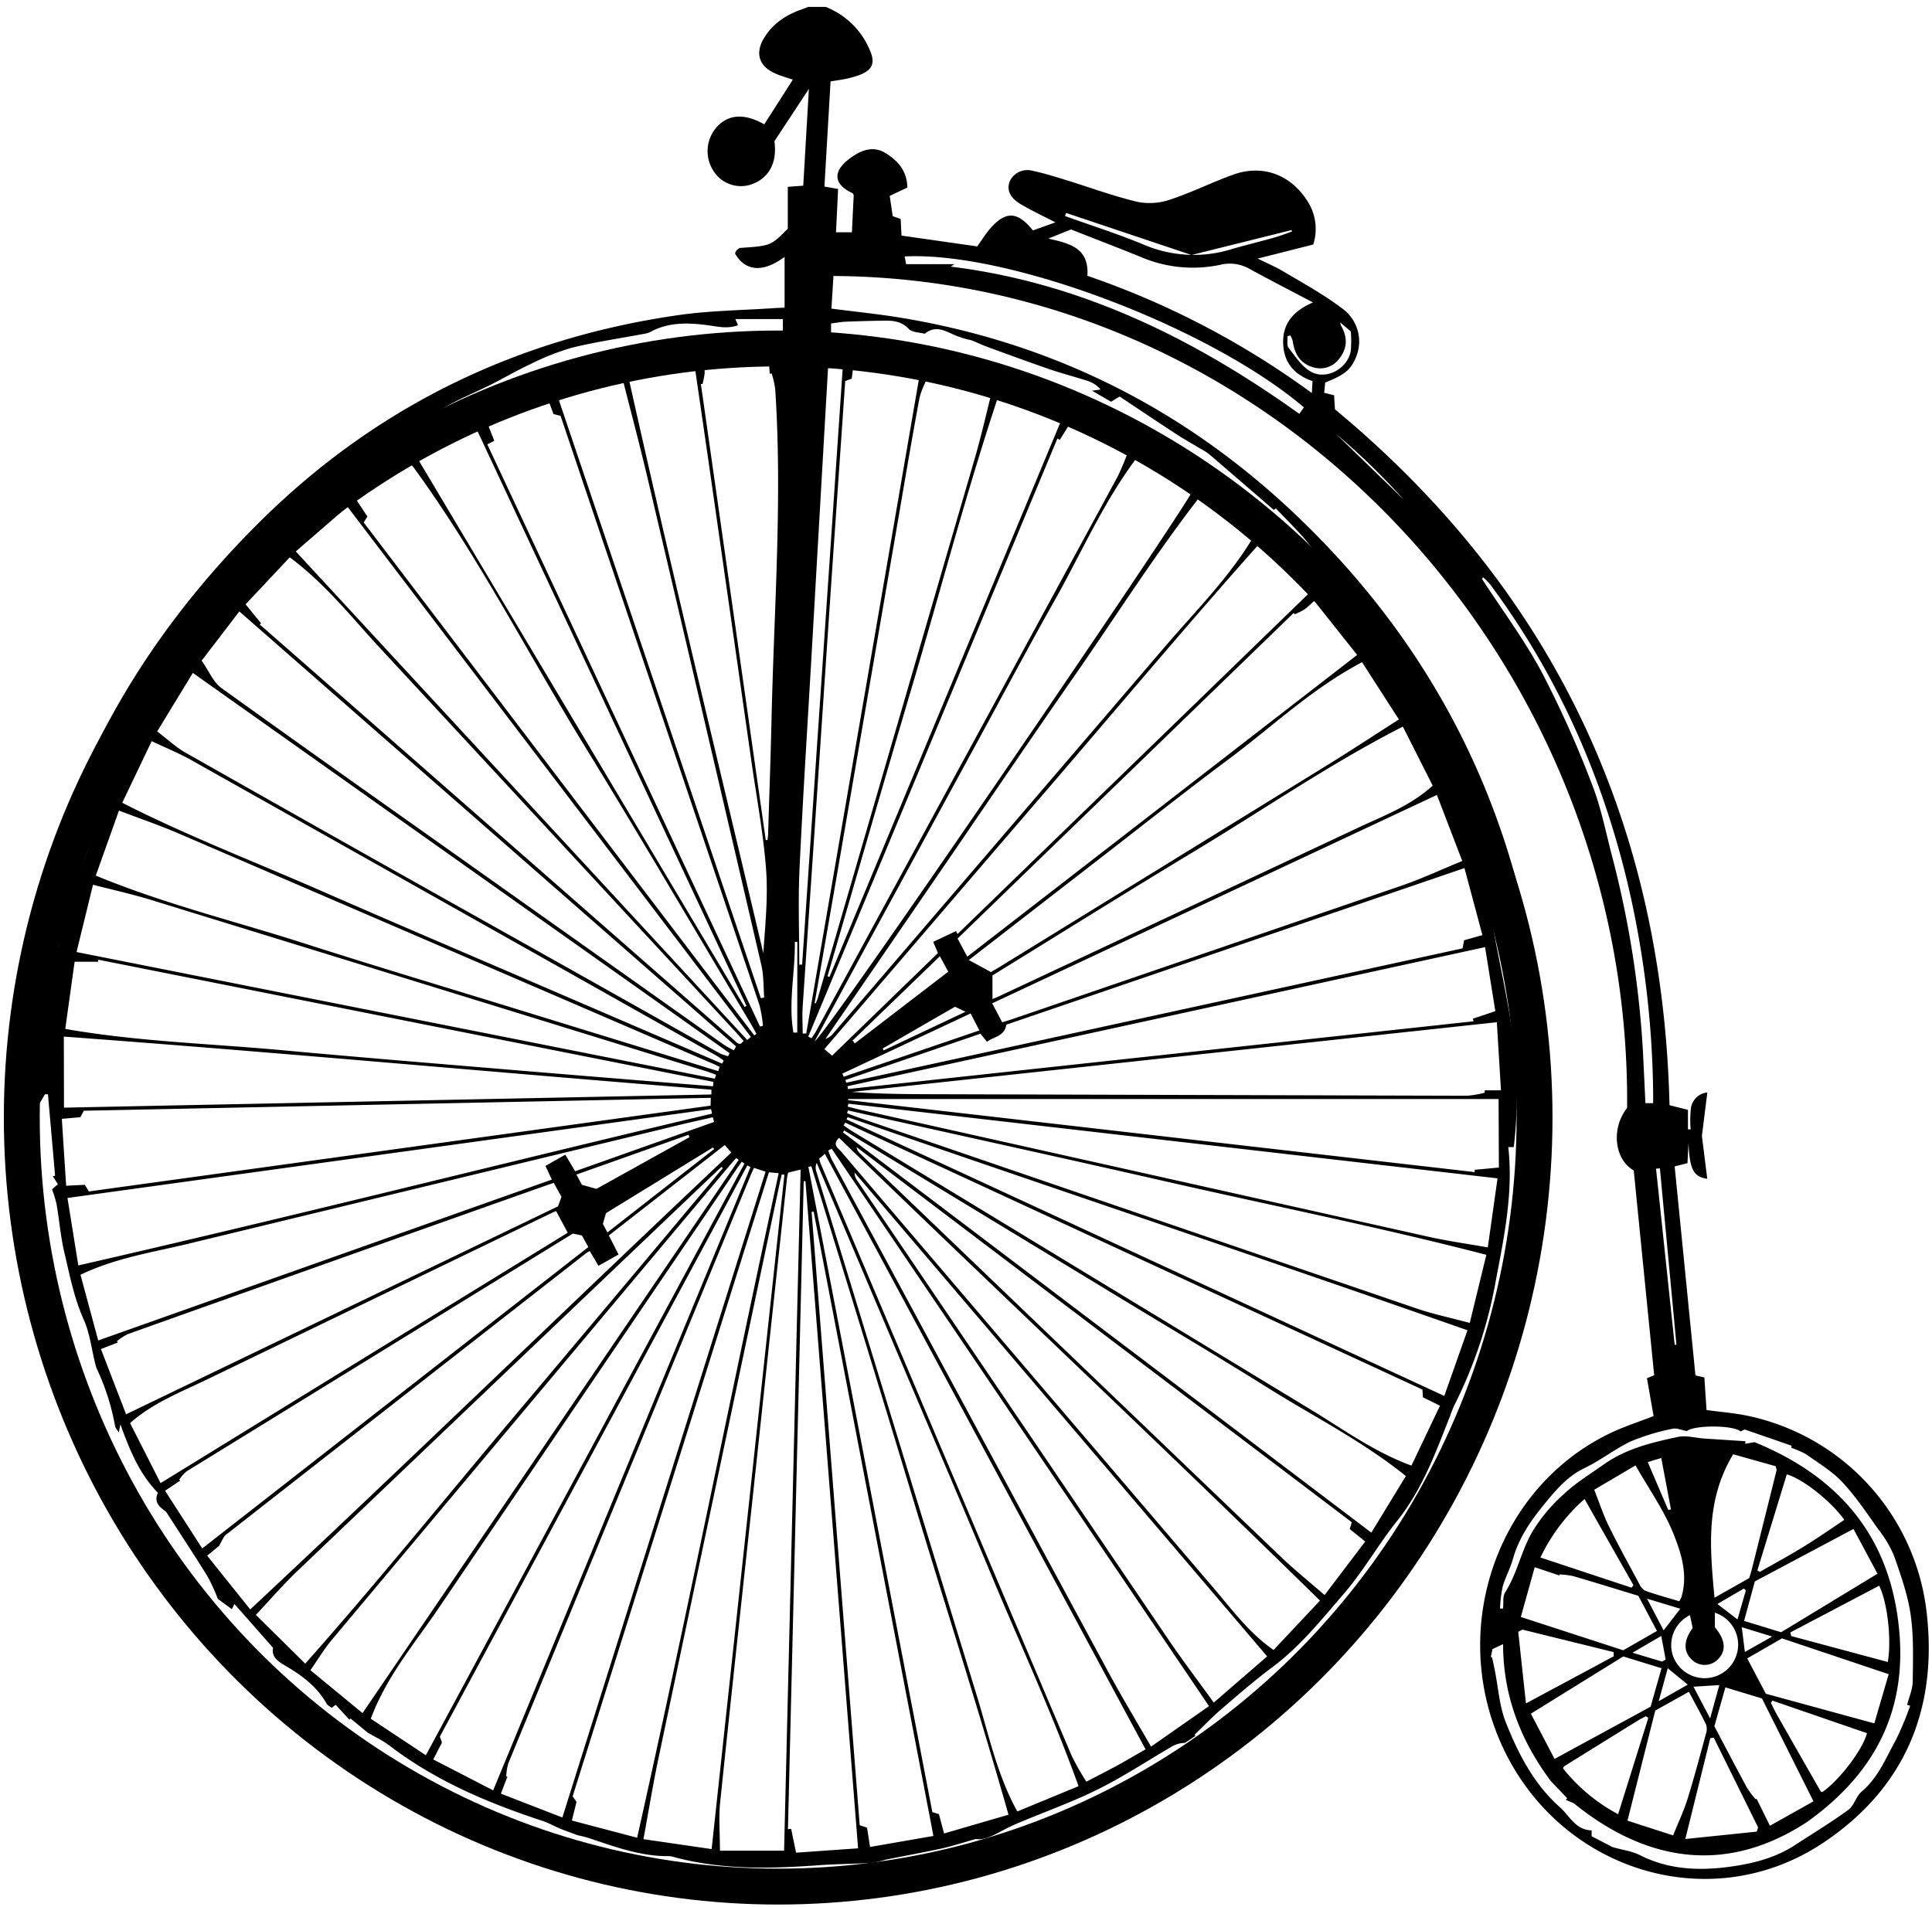 <svg id="Layer_1" data-name="Layer 1" xmlns="http://www.w3.org/2000/svg" viewBox="0 0 500 493.59"><defs><style>.cls-1{fill:none;stroke:#000;stroke-miterlimit:10;stroke-width:9.29px;}</style></defs><title>21</title><path d="M191.18,491.81c-5.44-.63-10.91-1.13-16.32-1.93a190.29,190.29,0,0,1-105.11-51C32.19,403.48,10.47,359.74,5.47,308.45-1.08,241.34,19,183,67.08,135.22c30.1-29.93,66.68-47.72,108.79-53.7,8.06-1.14,16.27-1.21,24.41-1.76.81-.06,1.62-.08,2.77-.13V66.49c-5.47,4.09-10.11,3.84-12.81-.85a2.66,2.66,0,0,1,.35-.82,4.43,4.43,0,0,1,.84-.64c8.05-.54,8.08-.55,12.45-5V48.36l4-.3L209.34,23l-8.92,13.55c.87,6.54-2.25,9.9-6,11.19A8.4,8.4,0,0,1,184.49,44a9.38,9.38,0,0,1,1.19-11.32c3-3.1,7-3.37,12.11-.5l7.39-11.56c-1.83-.64-3.27-1-4.62-1.64-4.07-1.79-5.18-5.15-2.91-9s5.78-6.14,9.91-7.58c.54-.19,1.08-.41,1.62-.61h4.5A20.44,20.44,0,0,1,225.12,13c1.46,3.34.67,5.13-2.75,6.44a24.48,24.48,0,0,1-3.61,1c-1.13.24-2.29.38-3.81.63l-1.59,27.22,3.54.62-.54,11.21h4.11l.47-9.66c-.15-.21-.21-.41-.34-.47-4.86-2.26-5.18-5.58-.78-8.9,2.88-2.17,6.09-3.53,9.47-1.4,3.06,1.93,5.48,4.54,5.52,8.86l-4.55,2.16.77,5.24,2.06.72.22,4.31,19.59,2.8c1.18-1.63,2.17-3.28,3.42-4.7,4-4.51,7-4.39,11,.56l5.83-2.09c-2.13-1.08-3.77-1.89-5.39-2.73-1.33-.7-2.67-1.38-3.93-2.18-2.48-1.56-3.32-3.51-2.54-5.64a5,5,0,0,1,5.81-2.82c2.84.59,5.64,1.46,8.42,2.31,6.28,1.93,12.47,4.23,18.85,5.76a16.35,16.35,0,0,0,8.5-.6c5.52-1.82,10.77-4.46,16.24-6.43,7.62-2.74,14.83-.07,19.21,6.76a13.24,13.24,0,0,1,1.55,11.31L325.5,66.93c2.53,1.26,4.71,2.17,6.72,3.38,5.05,3,10.29,5.87,15,9.43a10.52,10.52,0,0,1,3.5,13.19c-1.28,2.87-2.94,4.19-7.76,6.08l-.26,2.66,2.56.63.23,3.65c56.41,46.81,84.8,107,86.58,180.11l4.77,1.21v5.05l.7,0a28.54,28.54,0,0,1,.08-5.56,4.78,4.78,0,0,1,4.24-4l-1.41,11.26,1.39,11.1c-3.65-.53-4.54-2.54-4.86-9.22l-.26,5.16-3.32.85L438.78,356l2.31.54.56,8.43c3.76.52,7.49.79,11.11,1.59a58.79,58.79,0,0,1,45.82,50.5c3,25.15-5.53,45.83-26.85,60-29.58,19.62-69.15,6.84-83.53-26.41-13.08-30.22-.32-65.91,28.58-79.72,3.51-1.68,7.24-2.87,11.17-4.4l-1.72-9.81,1.87-.76-5.29-53c-5.07-2.93-5.86-10.95-1.72-16.18,1.07-116-91.27-214.7-205.39-215.34l-.53,8.44c6.29.82,12.24,1.41,18.14,2.39,39.19,6.51,73.21,23.6,101.94,50.9,35.61,33.83,56.66,75.38,63,124,7.12,54.45-4.52,104.79-36,149.92C334.32,447,296.63,473.54,249.35,486a176.32,176.32,0,0,1-34.25,5.42,12.83,12.83,0,0,0-1.91.41ZM252.52,476c-3.54,1-6.31,1.91-9.14,2.53-4.69,1-9.42,1.86-14.13,2.81a27.54,27.54,0,0,1-3.63.84c-4.63.27-9.28.29-13.9.62-12.48.9-24.9,1.2-37.14-2.08a5.55,5.55,0,0,0-1.47-.29c-7.23.1-13.88-2.38-20.58-4.63-1.23-.41-2.51-.65-3.06-.79-2-.75-3.33-1.2-4.62-1.74-1.45-.6-2.83-1.42-4.31-1.91-13.3-4.36-26.12-9.69-37.57-17.92-1.15-.83-2.25-1.73-3.44-2.49-1.36-.86-2.8-1.59-4.32-2.44l-4.51-3.72-.27.34-3.56-3.88-1,.8c-.47-.36-1.09-.62-1.35-1.09-2.55-4.49-6.46-7.37-10.84-9.91-1.5-.87-3.53-2.14-3-4.52l-10-11.36L60,416.52l-3.63-2.68a45.07,45.07,0,0,0-2.66-5.8c-3.47-5.64-7.14-11.16-10.72-16.73-1.62-1.21-3.25-2.36-2.13-4.92-4.88-5-7.36-11.24-9.69-17.7l-.43,2.06c-.48-.78-.87-1.14-.95-1.57a59.69,59.69,0,0,0-4.78-15,5.09,5.09,0,0,1-.31-1c-1-3.87-1.42-8-3-11.55-2.5-5.55-3.62-11.42-5-17.23-1-4.18-1.34-8.51-2.07-12.75a29.91,29.91,0,0,0-1.16-3.79l1.5-1.36-1.33-2.08.62-.08-1.85-21.1-.78,0-2.48,4.22-.72-1.43-.66.08c-.17,3.22-.47,6.44-.42,9.65,0,1.09.94,2.16,1.36,3.27a11.58,11.58,0,0,1,.81,2.82c.45,4.34.75,8.71,1.22,13,.53,4.83.8,9.73,1.88,14.44,1.42,6.16,4.1,12.06,5.15,18.26.88,5.16,3.2,9.58,5,14.32,8,21.5,21.12,40,34.25,58.43a49.68,49.68,0,0,0,5.86,6.47,26.19,26.19,0,0,0,3.76,2.66c1.69,1.92,3.11,3.77,4.78,5.38s3.64,2.53,5.06,4.15c6.14,7,12.77,13.34,21.87,16.43a11.38,11.38,0,0,1,2.48,1.51c.15.1.16.4.26.68l-1.62-.19-.37.76c7.3,5.4,16.54,7.58,23.58,13.27a15.92,15.92,0,0,1,5,.78c2.63.91,5.14,2.16,7.78,3,4.93,1.63,9.91,3.1,14.87,4.62,5.59,1.72,11.14,3.55,16.77,5.11,3.92,1.09,7.91,2.35,11.92,2.59,9.46.57,18.94.63,28.42.78a21.89,21.89,0,0,0,4.51-.87,19,19,0,0,1,4.6.59,11.42,11.42,0,0,0,3.93.44q9.12-1.7,18.18-3.73c5.91-1.33,11.83-2.65,17.64-4.32,6-1.74,12-3.9,17.94-5.88,1.05-.49,2.33-.44,3.31-1,3.69-2,7.24-4.17,10.94-6.12,1.72-.91,3.78-1.19,5.49-2.13,14-7.66,26.14-18.08,38.67-27.84a56,56,0,0,0,11.36-12.18c2.78-4,6.27-7.26,9.24-11a162,162,0,0,0,13-18.12c5.47-9.26,10.44-18.85,15.17-28.52,2.76-5.65,4.69-11.71,6.89-17.62,1-2.81,1.9-5.69,2.77-8.57a11,11,0,0,0,.76-3.79c-.27-3.67-.42-7.25,1.87-10.43.07-.1,0-.32,0-.58l-.62.16c1-4.2,2.06-8.55,3-12.93a29.59,29.59,0,0,0,.5-5c.28-7,.85-14,.67-20.92-.21-7.76-1.13-15.51-1.74-23.26-.31-3.89-.59-7.78-.92-11.66a10.18,10.18,0,0,0-.49-1.9,54,54,0,0,1-1.87-6.61c-.68-4.41-.92-8.88-1.62-13.28-.36-2.26-.72-5-2.16-6.49-2.3-2.34-3.24-4.68-3-6.73-2.59-7.33-5-13.75-7.13-20.24s-6.26-12-9.31-18l-.57.32-.31,1.21c-1.33-3-2.1-5.84-3.66-8.12-3.84-5.61-7.92-11.07-12.14-16.4-3.14-4-6.68-7.64-10-11.49-1.82-2.12-3.44-4.41-5.3-6.49-2.2-2.47-4.56-4.81-6.85-7.2l-.53.39c-5.7-4.92-11.25-9.73-16.82-14.5a14.94,14.94,0,0,0-2.07-1.3c-2.18-1.31-4.41-2.55-6.53-3.94-4.93-3.22-9.81-6.51-14.48-9.61l-2.23,1.34-4.91-2.85,2.21-.31a7.1,7.1,0,0,0-3.25-2.19c-3.24-1.06-6.56-1.9-9.79-3-5.31-1.82-10.57-3.76-15.85-5.69-1.52-.56-3-1.24-4.5-1.86a22,22,0,0,1-5-1.63c-2.35-1.1-4.63-2.12-7.13-.06-1.35-.37-3.23-.33-4.12-1.25-1.9-2-4.08-2.18-6.47-2.14-3.3.05-6.6.13-9.9.27-1.24.05-2.47.3-3.74.46v2.86l2.72.46c5.8,1,11.6,2,17.4,3,3,.53,5.9,1.26,8.88,1.7,2.09.31,4.3,0,6.33.52a45.3,45.3,0,0,1,6.4,2.61c7.77,3.53,16,6.12,23.75,9.61a150.84,150.84,0,0,1,19.34,10.71,207.13,207.13,0,0,1,18.57,13.44,182.93,182.93,0,0,1,15.95,14.53c5.47,5.61,10.66,11.53,15.54,17.65,3.88,4.86,7.11,10.22,10.63,15.37,1.43,2.1,3,4.14,4.23,6.34,2,3.44,3.91,6.93,5.6,10.52,4.94,10.47,9.79,21,12.63,32.28.18.7.58,1.35.81,2a43.93,43.93,0,0,1,1.7,5.49c.42,2.18.33,4.46.72,6.64,1.63,9,3.66,17.95,5,27a113.47,113.47,0,0,1,.48,30.45h-1.42c1.32,11.71-1.05,23.1-3.2,34.42a116.7,116.7,0,0,1-10.79,32.46,26.5,26.5,0,0,0-1,2.55c-3.75,9.49-7.23,19.13-13.7,27.22-4.9,6.12-8.73,13-13.9,19-5.82,6.73-11.3,13.65-18.51,19-4.53,3.38-8.81,7.1-13.1,10.79-2.45,2.1-4.69,4.45-7,6.68l.26.27-2.74,1.83a6.75,6.75,0,0,0-3.06.75c-6.39,3.7-12.58,7.82-19.17,11.12s-13.63,5.81-20.47,8.68c-1,.41-2,.88-2.94,1.31C257.88,474.58,255.12,476.45,252.52,476ZM183.95,284.16,21.7,287.5l-.91,1.67L16,289.6l1.12,17.31,4.84-.24L23,308.39l160.9-22.21Zm12.74-18.46.76-.19a33.76,33.76,0,0,0-.91-5.39q-20.07-59.62-40.24-119.21-5.63-16.66-11.22-33.27l-1.85-.48-1.71-4.65L125.92,109l2,5.1-1.8.93ZM199,303.43l-50.8,161.52,1,1.45L148,471.22l16.89,4.45c12.87-57.45,24.23-114.72,36.63-172Zm-53.46,167,52.59-167.15-3-1c-.41.91-.73,1.58-1,2.27q-31.32,75.94-62.59,151.89a14.52,14.52,0,0,0-.53,3.35l.31.07-1.69,4.4ZM204,303.5a12.14,12.14,0,0,0-.3,1.25q-4,36.89-7.93,73.78c-3.15,29.31-6.35,58.62-9.39,87.94-.42,4-.06,8.11-.06,12.56h16.6l4.28-176.3ZM64.76,416.58c42-39.26,82.92-79,124.5-118.26l-1.69-1.94-30,23.4,2.51,4.93-5.2,2.93-2.24-3.81a7.11,7.11,0,0,0-.84.46q-46.67,36.45-93.3,72.94c-.66.52-1,1.5-1.82,2.91l-3.06,2.53Zm276.85-2.29c-41.26-40.45-83.16-79.79-124.47-119.78-1.86,1.83-.2,2.67.53,3.53q48.23,56.59,96.52,113.13c4.75,5.56,9.08,11.53,15.41,15.9ZM94.13,135.24,195.21,268l.56-.41c-.4-.71-.78-1.44-1.19-2.14-14.42-24.17-28.63-48.48-43.35-72.48s-27.49-49-44-71.73c-.32-.44-.68-.86-1.15-1.46L92.25,129.4l2.83,4.29Zm124.61-36.6c-1,14.58-2,29-3,43.32q-1.91,28-3.78,56.07-2.12,31.27-4.23,62.55c-.15,2.3,0,4.62,0,6.93h.92L238.26,95.57,221.05,93l-.62,5Zm0,191.94-.4.73c.72.49,1.42,1,2.17,1.46Q280.15,329,339.83,365.22c8.19,5,16,10.68,25.45,14.13l7.39-15.51-4.42-2.17-.12-2ZM247.43,241l.38.76,90.83-88.09-13-12.62c-19.1,21.46-37.43,43.35-56.07,65s-37.4,43.57-56.22,65.5l2,1.69,27.39-26.56-1.23-2.9Zm-55,28.43c-.74-.83-1.43-1.65-2.16-2.44q-45.65-49.33-91.35-98.63c-7.63-8.2-14.55-17.14-23.93-24.1L63.56,156.42l4,4.9-.35.3L189.54,268.84l.94.82a3.33,3.33,0,0,0,.38.32,1.89,1.89,0,0,0,.45.2.48.48,0,0,0,.25,0,.94.94,0,0,0,.23-.1,1.26,1.26,0,0,0,.2-.14C192,269.86,192.1,269.8,192.43,269.44ZM16.89,266.32c18.91,3.3,37.59,3.8,56.14,5.51s37.33,3.25,56,4.81q27.74,2.32,55.49,4.53l.13-1.14L25.41,248.4l0,.54H19.31ZM212,299.93c.2.67.24.92.34,1.14q32.49,76.7,65,153.37a66.49,66.49,0,0,0,3.81,6.72c2.57-1.34,5-2.57,7.43-3.88s4.86-2.76,7.89-4.49l-83-154.14Zm31,169.64,1.32,5L261,469.71c-8.06-28.38-17-56.13-25.4-84s-17.09-55.91-25.64-83.86l-.75.19,32.08,167ZM215.25,297.34l-.9.44a19.74,19.74,0,0,0,.91,2.34q35.73,66.3,71.52,132.57c3.47,6.42,7.24,12.67,11.11,19.4l15-10.49Zm3.53-17.8.26.7,159.48-34.77.39-2.1,4.74-1.33L379,224.69,260.44,265.22c-.48,3.09-3.31,3.08-5,4.44l-1.7-2.1Zm-28.86-7.69.57-1L61.94,158.26,52.19,171c1.88,2.67,3,5.57,5.13,7.1,22.65,16.3,45.46,32.38,68.22,48.52q30.88,21.9,61.78,43.78A24.59,24.59,0,0,0,189.92,271.86Zm84.35-158-.61-.36L209.17,268.33l.86.4c.39-.6.82-1.18,1.16-1.81q39.05-71.77,78.06-143.57a76.83,76.83,0,0,0,3-7.24l-14.69-7.54ZM185.88,277.25l.34-1.11c-.72-.35-1.42-.72-2.15-1Q115.14,245.39,46.2,215.72c-4.95-2.13-10.06-3.87-15.41-5.91l-6,16.82c17.79,7.37,36,11.79,53.85,17.52s35.78,11.09,53.68,16.61ZM294.83,117.65c-9,11.71-14.71,25-21.75,37.51s-13.91,25.43-20.84,38.15-13.85,25.46-20.77,38.19-13.76,25.33-20.63,38c2.63-1.08,95-136.48,97.91-142.66Zm93,166.81H219.49l0,.29,162.16,18.63,0-.59,6.26-.59ZM279.13,462.32c-6.67-18.54-14.84-36.1-22.28-53.95s-15.16-35.88-22.76-53.81S218.95,318.83,211.37,301a3,3,0,0,0-.08,2.3q20.72,67.8,41.5,135.57c3.09,10,5.18,20.39,10.49,30Zm-238.45-273c2.65,2,4.81,4.07,7.34,5.5q37.81,21.43,75.72,42.68Q155,255,186.21,272.61a12.9,12.9,0,0,0,2.22.77l.37-.8L49.91,174.17Zm178.76,98.14-.22.67c1,.39,2.05.82,3.1,1.18Q294.38,314,366.45,338.63c4.45,1.52,9.09,2.49,13.92,3.79l4.3-17.63c-27.59-7.15-55.16-12.65-82.56-18.9S247,293.57,219.45,287.42ZM194.22,302.1l-.8-.46L113.83,449.51l.55,1.51-2.25,4.39,15.5,8ZM349.83,394,221.66,296.9a3.16,3.16,0,0,0,1.07,1.81q54.34,52.12,108.71,104.21c3.55,3.4,7.4,6.49,11.36,9.94L353.32,399l-4-3.22ZM110.21,454.32l82.46-153.15-.71-.47c-.68,1-1.38,1.91-2,2.89q-38.12,56.12-76.18,112.28c-6.28,9.31-13.71,17.94-17.82,29ZM31.64,207.79c17.11,8.7,34.65,15.41,51.82,22.94s34.54,14.92,51.82,22.36l51.6,22.22.42-.79c-.62-.43-1.22-.91-1.87-1.27Q117.53,235,49.6,196.79c-3.25-1.83-6.74-3.24-10.35-4.95ZM184.81,290.4l-.33-1.21c-2.77.63-5.55,1.23-8.31,1.9Q112.58,306.45,49,321.86c-9.35,2.28-19,3.68-28.17,8.1l4.59,17,117.39-41.64-1.64-3.55,5.13-2.89,2.55,4.28ZM203,304.08l-.66-.12c-.18.77-.39,1.53-.55,2.3q-15.72,74.51-31.41,149c-1.42,6.77-2.53,13.6-3.86,20.78l17.65,2.57ZM310.75,128.27c-11.9,15.32-22,31.32-32.78,46.82s-21.5,31.3-32.24,47L213.63,268.9a4.34,4.34,0,0,0,2.15-1.58q42.8-49.86,85.56-99.76c7.78-9.12,16.37-17.61,22.82-28.21ZM16.56,286.7l167.55-3.41,0-1.24c-55.7-4.44-111.33-9.6-167.59-13.74ZM185,279.2l.32-1c-.8-.29-1.58-.63-2.4-.88Q111.12,255.12,39.31,233c-4.92-1.52-10-2.64-15.24-4l-4.26,17.42ZM179.58,93.37l-17.2,3.07c11.22,50.5,23.39,100.31,35.16,150.27.51-7.31,1.26-14.63.71-21.85-.71-9.28-2.46-18.47-3.77-27.7q-5.15-36.09-10.32-72.17C182.68,114.61,181.16,104.26,179.58,93.37Zm17.33,165,.87-.17c-.23-2.78-.11-5.65-.73-8.34Q182.46,187,167.68,124.13c-2.12-9-4.52-18-6.89-27.37L144,101.66Zm-9.79,44-.4-.32c-.43.39-.86.77-1.28,1.17q-54.26,51.7-108.49,103.43c-3.75,3.58-7.15,7.54-10.73,11.34L79,430.61c18.57-20.94,36.07-42.63,54-63.9S169.12,323.76,187.12,302.28ZM93.83,443.41l97.34-143.19-.64-.47c-.59.66-1.2,1.31-1.77,2Q137.29,363.09,85.86,424.47c-2,2.37-3.58,5.06-5.52,7.84ZM387.56,305l-168-19.33-.16.77c1,.25,2,.52,2.95.74q73.81,16.5,147.63,33c4.87,1.08,9.83,1.76,15.06,2.69Zm-3.23-59.85-165,36,.12.74,161.9-17.54-.18-.67,5.82-1.95Zm3.05,19.44L220.45,282.63c8,.6,15.87.58,23.78.6q67.7.2,135.4.39a27.1,27.1,0,0,0,4.61-.78l0-.63h4.21Zm-194,4.59.94-.79L89.92,131.15,76.55,142.73Zm15.07,36.56H208l-4.08,167.72.83-.09,1.27,6.17,16.05-1.13ZM20.27,327.54c55.08-12.6,109.42-26.36,164-39.29l-.24-1.17-166.57,23Zm343.57,54.51c-11.34-9.12-24.05-15.5-36-23s-24.32-14.82-36.49-22.21l-36.73-22.29-36.15-21.95-.31.5L354.9,396.7Zm-153-122.41.27.07c.2-.52.43-1,.59-1.55Q232,188.29,252.34,118.4c1.68-5.81,3-11.72,4.58-17.91l-16.26-4.36c-1,2.66-2.34,4.91-2.78,7.31-2.16,11.62-4.1,23.28-6.11,34.93q-7.63,44.3-15.26,88.6Q213.68,243.31,210.82,259.65Zm8.51,29.5-.25.62,154.68,71.56,6-17C326.11,325.47,272.6,307.63,219.32,289.14ZM327.94,428.73,221.16,303.49a3.61,3.61,0,0,0,.78,2.21q40.23,59.37,80.48,118.72c3.69,5.44,7.67,10.68,11.7,16.27Zm-86.37,46.48-31-161.59-.53.06,12.45,158.75,1.9.63.78,5ZM32.63,366.07,144.4,312.25l.91-2.45-2-3.63c-1.06.36-2,.67-2.91,1q-53.65,19-107.28,38.13a14.62,14.62,0,0,0-2.85,1.84l.2.36-4.35,1.68ZM256.44,251.6c.72-.42,1.52-.86,2.29-1.34q42.45-26.13,84.89-52.29c6.1-3.77,12.09-7.71,18.41-11.75L352.5,171.4c-12.94,6.81-23.15,16.61-34.38,25-11.42,8.51-22.58,17.38-33.84,26.09l-33.54,26Zm2.93,13c.92-.28,1.64-.48,2.34-.72q50.54-17.3,101.05-34.65c5.25-1.81,10.3-4.18,15.67-6.38l-6.56-17.09-115.1,53.94Zm103.69-76.53c-18.81,9.6-35.76,21.31-53.36,31.91-17.75,10.7-35.32,21.7-52.85,32.49v6.13c.66-.28,1.35-.55,2-.87Q305.22,236,351.57,214.2c6.58-3.09,13.47-5.63,19.21-10.85ZM41.56,383.88l105.37-64.81-3-5.6c-.23.09-.47.17-.69.27q-44.87,21.66-89.74,43.35c-6.78,3.28-13.91,6-19.84,11.26ZM250.33,247.62l100.9-78.1-11.12-14a26.33,26.33,0,0,1-2.48,2.2,20.07,20.07,0,0,1-2.58,1.28l-.23-.36-87,84.29ZM148.27,319.29q-50.19,30.88-100,61.56A10,10,0,0,0,46.38,383l.25.24-3.91,2.62,9.62,14.93,99.92-78-1.65-3Zm65.89-66.6.5.18,60.55-145.43-16.37-6.33c-8.46,25.23-15.1,50.61-22.55,75.74S221.53,227.4,214.16,252.69ZM108,118.56l84.7,142.08.49-.26L123,110.36Zm90.18,98.88.42,0a9.61,9.61,0,0,0,.17-1.15c.31-10.16.68-20.31.91-30.47.64-28.38,2.83-56.75.94-85.16a24.67,24.67,0,0,0-.92-4l-.49.09L198.87,92,182.1,93.14a26.42,26.42,0,0,1,.27,3.4,20,20,0,0,1-.56,2.86l-.42,0ZM385.83,428.85l.34.22c.23,1.08.46,2.16.68,3.24.91,4.5,1.18,9.26,2.84,13.46,3.23,8.16,7.26,16,14,22,2.53,2.24,4.05,5.91,8.22,6v1.51l5.4,2.81c2.78.79,5,1.06,6.93,2,7.16,3.71,14.89,4.15,22.5,3.21,6.15-.76,12.41-2.19,17.82-5.74,4.61-3,9.35-5.87,13.79-9.11,1.5-1.1,2-3.51,3.46-4.74,4.3-3.62,6.26-8.72,8.86-13.38a79.78,79.78,0,0,0,3.68-8.83l-.79-.23c.51-2,1.42-4,1.45-6.06.07-5.74.28-11.56-.53-17.22-.74-5.16-2.53-10.21-4.26-15.17a28.48,28.48,0,0,0-4-6.82c-3-4.21-5.89-8.57-9.39-12.33-2.66-2.85-6.17-4.94-9.39-7.24a20.91,20.91,0,0,0-3.8-1.65v-.59L451.52,370l-1.05.5c-2.13-1.73-12.17-1.61-13.91-.08-1.38-.25-2.68-.87-3.75-.6A57.71,57.71,0,0,0,422,373.1c-4.16,2-7.83,4.94-12,6.93-4.44,2.13-7.45,5.79-10.34,9.31-3.44,4.19-6.63,8.77-8.13,14.23-.68,2.46-2,4.75-2.66,7.21a34.79,34.79,0,0,0-.67,5.57l.79,0c.16-1.41-.14-3.12.54-4.19,3.11-4.86,4.11-10.59,7-15.63a42.23,42.23,0,0,1,8.17-9.78c3.15-3,7-5.3,10.54-7.83,5.71-4,12.39-5.59,19.05-7,2.13-.44,4.49.27,6.75.42,3.55.24,7.11.47,10.67.7l-.05.66,2.41-.42c20.22,8.26,33.5,22.29,36.9,44.34s-3.66,39.89-23.2,53.9c-20.12,13.25-40.78,11.19-60.5-4.79l-2.05-.86.38-.4-4.27-4.49C393.7,450.74,389,439.12,389,425.56l-2.74,1.28ZM281.42,71.39a217.54,217.54,0,0,1,58.08,30.34l.18-3.09c-4.61-1.59-7.35-4.65-7.59-9.53-.25-5.19,2.46-8.56,7.7-10.83-5.85-3.08-11.23-5.85-16.53-8.75a10.23,10.23,0,0,0-7.42-1,34.08,34.08,0,0,1-20.32-1.9c-6-2.44-12.07-4.77-18.34-7.24l-5.87,2.36C276.76,63,281.89,64.11,281.42,71.39ZM191,84.18c-2.77,1-5.19.36-7.82,0-5-.67-10.16-.85-14.88,1.75a5.65,5.65,0,0,1-1.67.49C160.41,87.59,154.14,88.5,148,90a63.22,63.22,0,0,0-10.86,4.32c-3.41,1.57-6.66,3.5-10,5.19-4,2-8.29,3.72-12.17,6-10,6-20,12.21-29.84,18.47a62.27,62.27,0,0,0-7.41,5.74,49.16,49.16,0,0,0-3.32,3.92c-2,2.15-4.07,4.22-6.11,6.32l.73,1.82L66.92,143l-.46-2.14L53.8,154.52a5.37,5.37,0,0,1-1.16,3.17,66.32,66.32,0,0,0-10.31,14c-1.85,3.26-3.74,6.5-5.71,9.68a24.84,24.84,0,0,1-2.48,2.92L30.92,190l.75.33-2.59,4.21.61.24-9.61,23.29.43,3.37c-5.74,6.64-5.65,15.19-7.19,23.33l1.88.52.83-6.8-.77,0c2.77-6.87,5.9-13.61,8.2-20.63a100.1,100.1,0,0,1,6.7-16.06,23.82,23.82,0,0,0,2.95-7.87,18.49,18.49,0,0,1,3.1-7.72c1.09-1.72,2.91-3,3.9-4.76,2.21-3.95,3.94-8.17,6.2-12.09a77.68,77.68,0,0,1,5.47-7.53c1.29-1.72,2.63-3.4,3.92-5.12.51-.68,1-1.41,1.67-2.48l.18,2.07c.7-.79,1.14-1.27,1.57-1.77,3.51-4.07,6.7-8.46,10.59-12.13,5.78-5.46,12-10.5,18.14-15.54,4-3.25,8.11-6.35,12.36-9.23,4.45-3,9.14-5.7,13.71-8.56,1.41-.88,2.65-2.15,4.16-2.73,7-2.67,14-5.14,21.05-7.73.51-.19.88-.77,1.31-1.17l-.3-.57,5.37-1-.12-.22,11.67-3.7,16.49-3.09c.36-.24,1-1,1.69-1.06,4.41-.6,8.83-1.06,13.25-1.56l-.05.73h14.17V82.59h-12.3ZM488.79,433.34l-27.61-9.27-9,5.18L457,438.4l28.07,7.67Zm-9.11-37.59-25.53,13.58-2.78,10.22,9.59,2.93,24.93-15.14Zm-33.15,41-2.85,10.07c2.83,5.35,5.59,10.65,8.44,15.91a25,25,0,0,0,2.25,3l.23-.16,3.45,7,11.28-6.32L456,439.63Zm-18.15,6-7.19,28.5L433,475.07c1.38-3.45,2.78-6.37,3.73-9.43,1.73-5.56,3.22-11.19,4.75-16.81a3.83,3.83,0,0,0,.07-2.4c-1.36-2.83-2.9-5.58-4.47-8.53ZM214.59,92.67c-.11.89-.24,1.54-.27,2.19q-2.08,36.16-4.15,72.32c-1.1,19.2-2.35,38.4-3.25,57.61-.39,8.28-.07,16.59-.07,24.89h.74L218.26,92.85ZM430,431.8l-9.9-3.05-23.91,14.81,6.13,11.71,24.86-13.52Zm-6-18.75c-5.76-1.75-11.32-3.48-16.9-5.11a20.78,20.78,0,0,0-3.52-.42l0,.27-6.4-2.14-3.59,12.88,26.5,8.62,8.73-5Zm10.61,1.41a8.29,8.29,0,0,0,.54-1.08c1.72-5.69,0-11.23-2-16.23-2.42-6.13-6.36-11.66-9.88-17.85l-10.69,6.3c1.36,3.43,2.35,6.51,3.76,9.37,2.49,5.07,5.23,10,7.91,15a3.73,3.73,0,0,0,1.57,1.79C428.67,412.77,431.62,413.57,434.59,414.46Zm18.09-6c.26-.88.5-1.59.68-2.32q3.22-12.81,6.41-25.63c0-.14-.07-.31-.24-1l-11-3.09c-7.26,12-6,24.35-4.84,37.13Zm6,31.72-.39.59c.47.93.9,1.88,1.41,2.79q5.71,10.06,11.47,20.1c.06.11.27.14.4.21C476,460.81,482,453,483.18,448.61Zm29.85-10c1-5.51,0-15.15-2.21-19.75l-23,12.1.22.94Zm-33.75-23.7.66.37c3.74-2.14,7.54-4.2,11.21-6.45s7.09-4.63,10.62-7c-3.15-4.58-10.69-10.64-14.87-11.78Zm-.16,67.61L455,473l-11.47-23.22-.91.12L436.16,476Zm-28.06-29.44-.62-.43c-.72.39-1.46.74-2.15,1.17q-9.51,5.88-19,11.79c-.12.07-.16.27-.3.55a45.68,45.68,0,0,0,14.26,11.85ZM383.83,149.43l-.3.4c5.22,8.05,11,15.8,15.51,24.23A270.1,270.1,0,0,1,412,203c2.41,6.15,3.65,12.76,5.35,19.18a255.61,255.61,0,0,1,8,53.23c.17,3.38.32,6.77.48,10.13h2c0-1,0-1.94,0-2.84a248,248,0,0,0-6.63-54.17c-6.71-28.11-18.27-54-35.54-77.26A16.89,16.89,0,0,0,383.83,149.43Zm33.81,279.28-.05-1.09q-11.78-2.91-23.57-5.81c-.12,0-.28.14-1.1.57l2,18.52ZM410.08,388a47.18,47.18,0,0,0-11.42,15.14l23.58,7.81.48-.67ZM337.45,105.44C312.94,84.63,260.91,65,234.12,66.38l.38,2H247l-.95.63c33.67,4.17,62.95,18.6,90.21,38.11Zm106.36,312v3.76c2.68,3.17,3,5.92.93,8.15a4.79,4.79,0,0,1-6.56.53c-1.91-1.58-3.17-4.29-.12-8.5l-.7-3.33a8.65,8.65,0,0,0-4.52,10.15,8.68,8.68,0,1,0,11-10.76ZM251.19,262.31,218,277.89l.34.82,35.12-12Zm-96.82,45.41,24.08-13.39-.28-.6-29,10.29,1.43,2.65ZM157.2,319l27.61-21.58-.3-.41L156.84,314l-.82,2.78Zm63.44-49.66.58.73,24.19-18.56-2.17-4ZM275.92,55.12l-.32.79c6.86,2.47,13.84,4.67,20.56,7.48a33,33,0,0,0,22.9,1c3.5-1,7.07-1.87,10.59-2.86,1.6-.45,3.15-1.06,4.73-1.6l-.12-.38L308.36,66Zm70.94,28.36a3.08,3.08,0,0,0,.18.77c1.73,3,1.72,5.89-.45,8.59a6.09,6.09,0,0,1-6.69,2.24c-3.37-.93-4.88-3.47-5.34-6.79a6,6,0,0,0-.63-1.47l-.72.2c.07,1-.25,2.37.28,3,1.73,2.24,3.41,4.86,5.76,6.18,4.06,2.29,9.58-.84,10.34-5.42a31.2,31.2,0,0,0,0-5ZM433.4,348.06l.46,0-4.28-45.66-1,.1ZM247.15,260.58l-18.72,10.81.25.49,21.2-10Zm-40.8-16.78h-.65c.12,7.82-1.73,15.64-.37,23.46h1Zm225.4,147.06.69-.2-2.51-13.28-3.49,1.07ZM430.54,422l4.32-5.6-8.61-2.61Zm-.4,8.08.94-.52-1.15-6.11-7.44,4.33ZM345.77,112.32l24.12,23.41-.62.64A175.48,175.48,0,0,0,345.77,112.32Zm92.5,324.26,4.31,8.2,2.38-8.62Zm-9,3.75,7.52-4.29-5.18-4.24Zm22.55-28.68-.5-.48-6.86,4,5.2,4Zm-1.05,9.53.8,6.41,7.07-4Z"/><ellipse class="cls-1" cx="201.39" cy="289.26" rx="195.75" ry="199.06"/></svg>